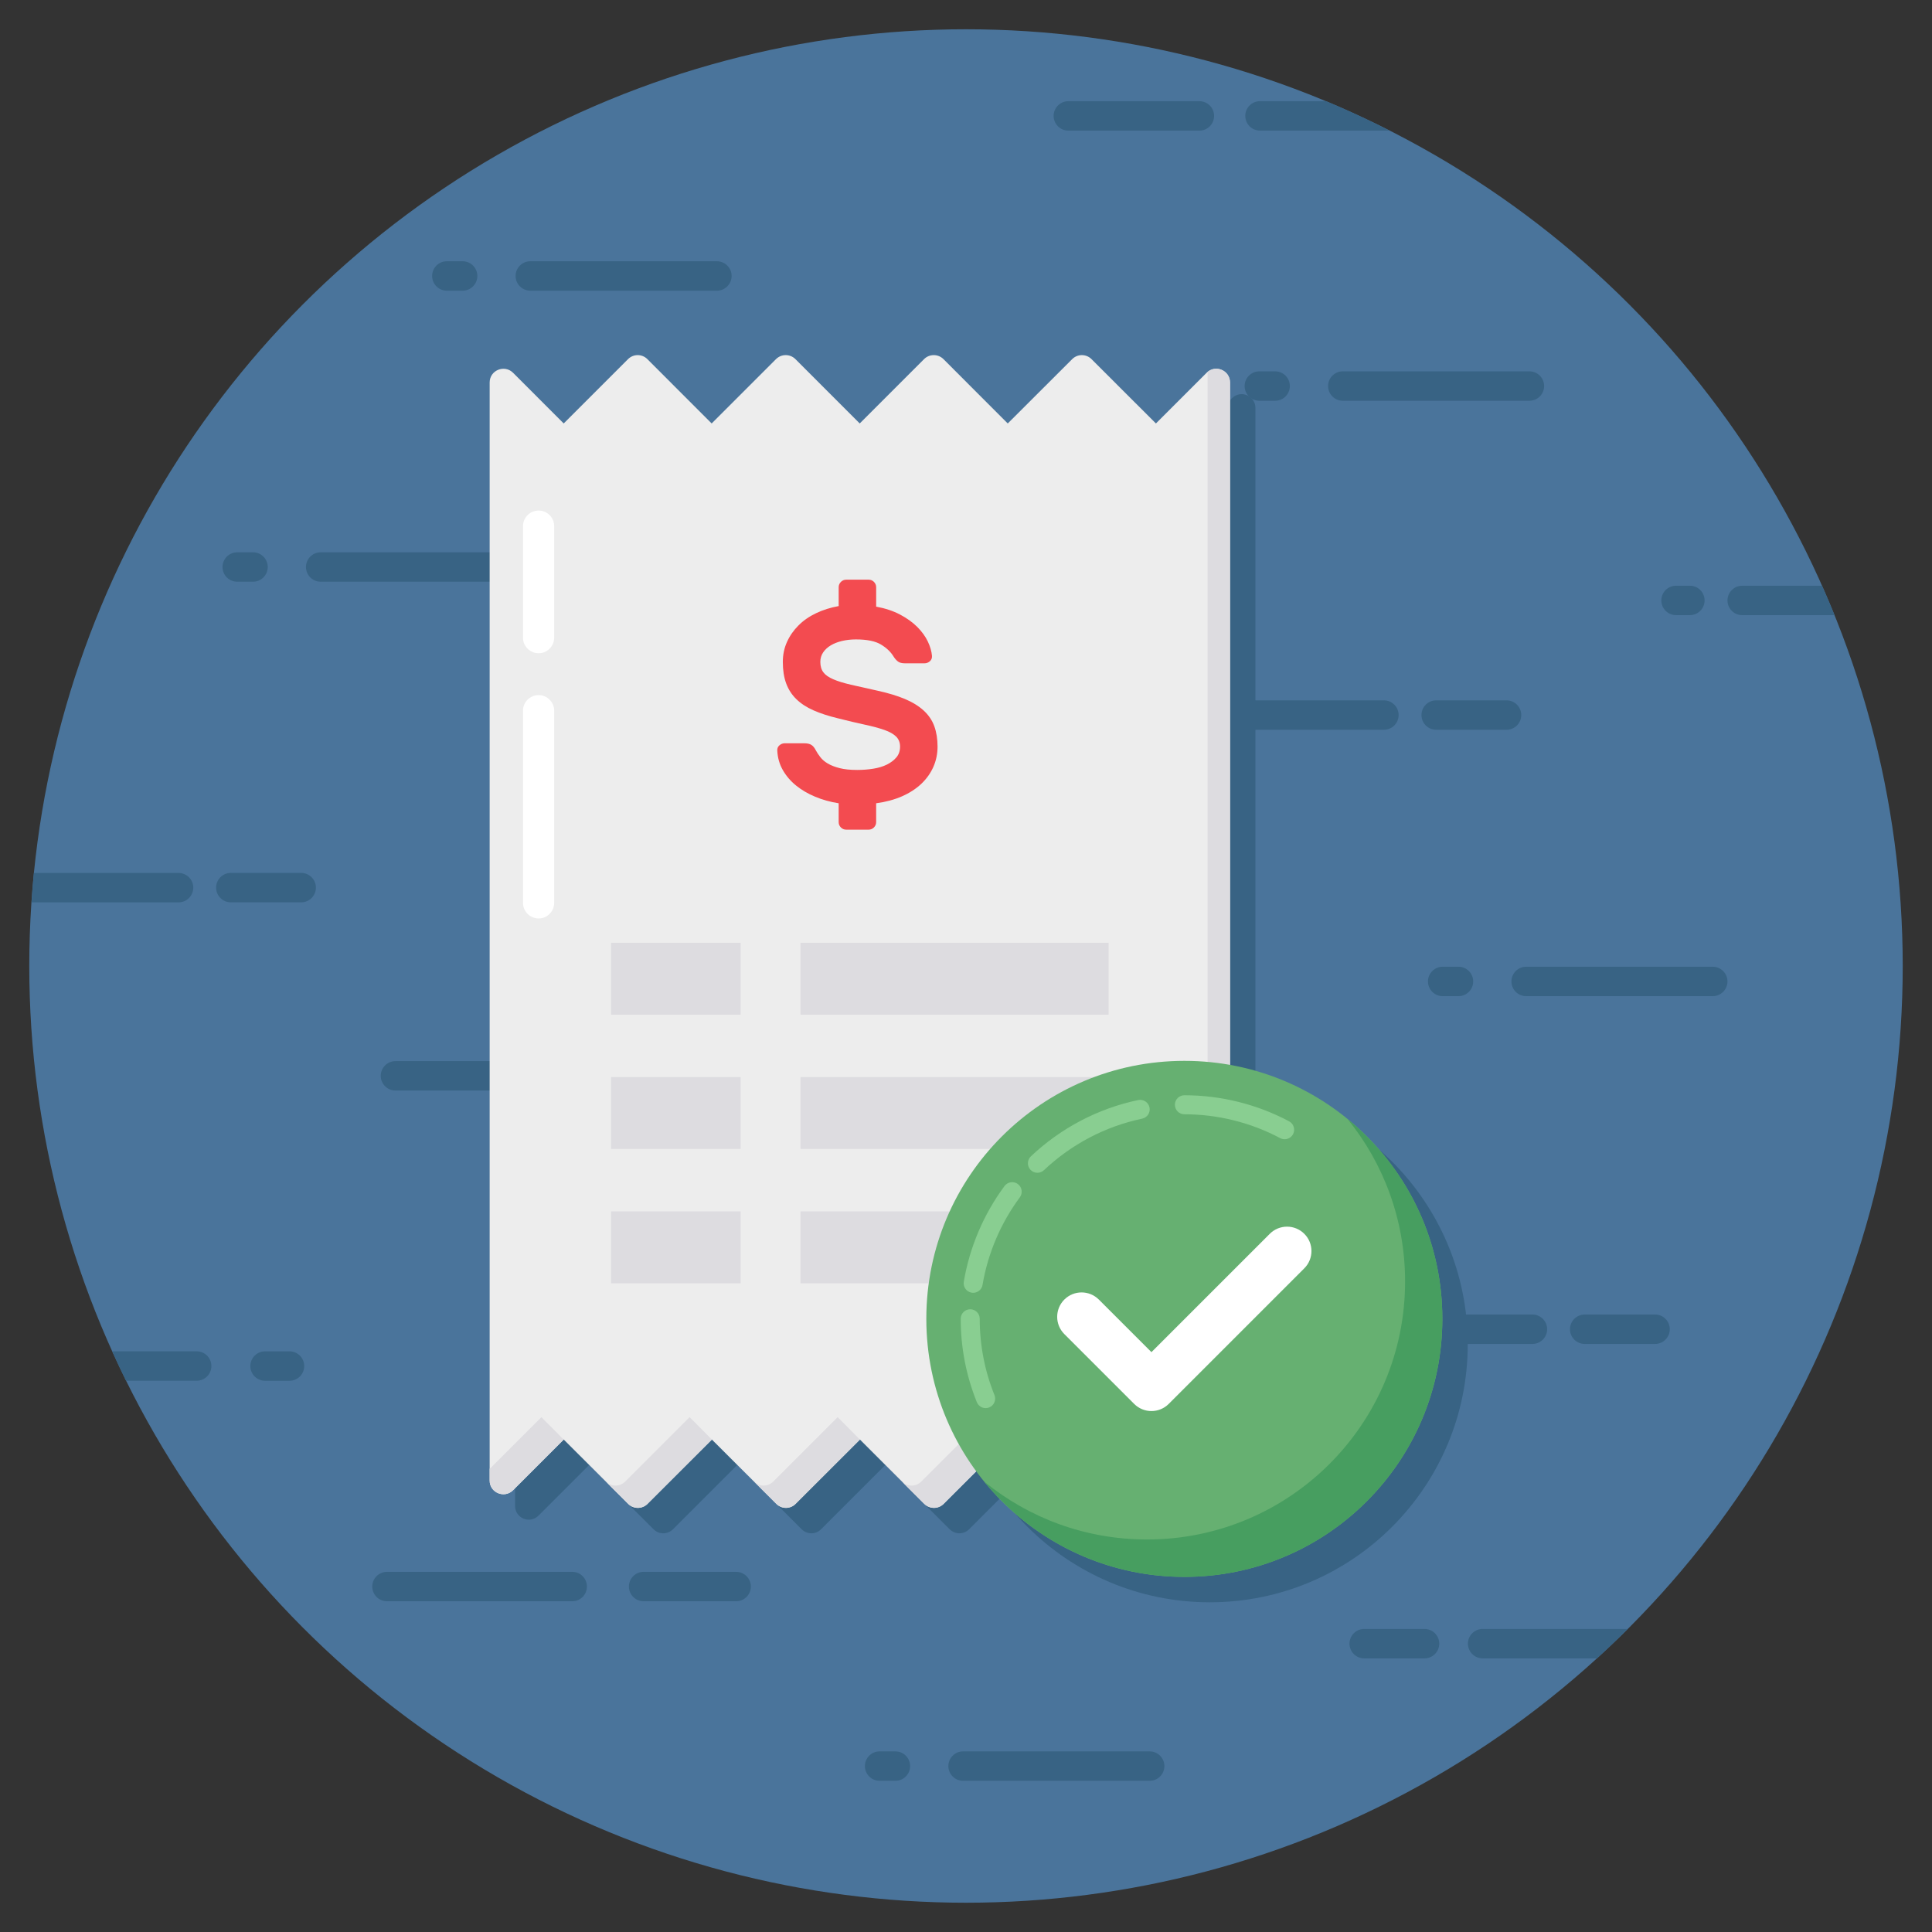 <svg xmlns="http://www.w3.org/2000/svg" enable-background="new 0 0 132 132" viewBox="0 0 132 132"><rect x="0" y="0" width="132" height="132" fill="#333333" stroke="none"/><circle cx="66" cy="66" r="64" fill="#4A749B"/><path fill="#386384" d="M42.969 108.398c0-.555.45-1.005 1.005-1.005h6.322c.553 0 1.005.452 1.005 1.005s-.452 1.005-1.005 1.005h-6.322C43.419 109.403 42.969 108.953 42.969 108.398L42.969 108.398zM40.101 108.398L40.101 108.398c0 .555-.45 1.005-1.005 1.005H26.439c-.555 0-1.005-.45-1.005-1.005l0 0c0-.555.45-1.005 1.005-1.005h12.657C39.651 107.392 40.101 107.842 40.101 108.398zM101.298 111.294c-.555 0-1.005.45-1.005 1.005s.45 1.005 1.005 1.005h7.81c.718-.655 1.421-1.324 2.109-2.01H101.298zM92.201 112.3c0-.555.45-1.005 1.005-1.005l4.123 0c.553 0 1.005.452 1.005 1.005s-.452 1.005-1.005 1.005h-4.123C92.651 113.305 92.201 112.855 92.201 112.3L92.201 112.3zM119.031 42.029h6.309c-.273-.676-.559-1.346-.854-2.01h-5.454c-.555 0-1.005.45-1.005 1.005C118.026 41.579 118.476 42.029 119.031 42.029zM114.512 40.018h.946c.555 0 1.005.45 1.005 1.005l0 0c0 .555-.45 1.005-1.005 1.005h-.946c-.555 0-1.005-.45-1.005-1.005v-0C113.507 40.468 113.957 40.018 114.512 40.018zM44.03 73.504c0 .555-.45 1.005-1.005 1.005l-16.007 0c-.553 0-1.005-.452-1.005-1.005s.452-1.005 1.005-1.005l16.007-0C43.58 72.499 44.03 72.949 44.03 73.504L44.03 73.504zM45.591 73.504L45.591 73.504c0-.555.45-1.005 1.005-1.005h4.808c.555 0 1.005.45 1.005 1.005l0 0c0 .555-.45 1.005-1.005 1.005h-4.808C46.041 74.509 45.591 74.059 45.591 73.504zM95.558 48.855c0 .555-.45 1.005-1.005 1.005l-16.007 0c-.553 0-1.005-.452-1.005-1.005s.452-1.005 1.005-1.005l16.007 0C95.108 47.85 95.558 48.3 95.558 48.855L95.558 48.855zM97.119 48.855L97.119 48.855c0-.555.45-1.005 1.005-1.005h4.808c.555 0 1.005.45 1.005 1.005v0c0 .555-.45 1.005-1.005 1.005h-4.808C97.569 49.86 97.119 49.41 97.119 48.855zM2.155 61.653c.04-.68.1-1.35.16-2.01h9.88c.56 0 1.01.45 1.01 1 0 .56-.45 1.01-1.01 1.01H2.155zM14.765 60.645L14.765 60.645c0-.555.45-1.005 1.005-1.005h4.808c.555 0 1.005.45 1.005 1.005l0 0c0 .555-.45 1.005-1.005 1.005h-4.808C15.215 61.65 14.765 61.2 14.765 60.645zM105.705 90.817c0 .555-.45 1.005-1.005 1.005H88.692c-.553 0-1.005-.452-1.005-1.005s.452-1.005 1.005-1.005l16.007-0C105.255 89.812 105.705 90.262 105.705 90.817L105.705 90.817zM107.266 90.817L107.266 90.817c0-.555.45-1.005 1.005-1.005h4.808c.555 0 1.005.45 1.005 1.005l0 0c0 .555-.45 1.005-1.005 1.005h-4.808C107.716 91.823 107.266 91.373 107.266 90.817zM90.609 6.913h-4.523c-.555 0-1.005.45-1.005 1.005v0c0 .555.45 1.005 1.005 1.005h8.85C93.521 8.205 92.082 7.528 90.609 6.913zM72.991 8.924l8.955 0c.555 0 1.005-.45 1.005-1.005v0c0-.555-.45-1.005-1.005-1.005l-8.955 0c-.553 0-1.005.452-1.005 1.005C71.986 8.472 72.438 8.924 72.991 8.924zM48.982 19.86l-12.75 0c-.555 0-1.005-.45-1.005-1.005v0c-0-.555.45-1.005 1.005-1.005l12.75 0c.553 0 1.005.452 1.005 1.005C49.987 19.408 49.535 19.86 48.982 19.86zM32.614 18.855c0.0.555-.45 1.005-1.005 1.005l-1.08 0c-.555 0-1.005-.45-1.005-1.005-0-.555.45-1.005 1.005-1.005h1.08C32.164 17.85 32.614 18.3 32.614 18.855L32.614 18.855zM78.55 121.67H65.8c-.555 0-1.005-.45-1.005-1.005l0 0c-0-.555.45-1.005 1.005-1.005h12.75c.553 0 1.005.452 1.005 1.005C79.555 121.217 79.103 121.67 78.55 121.67zM62.182 120.665c0.0.555-.45 1.005-1.005 1.005l-1.08-0c-.555 0-1.005-.45-1.005-1.005-0-.555.45-1.005 1.005-1.005h1.08C61.732 119.659 62.182 120.109 62.182 120.665L62.182 120.665zM117.021 68.06h-12.75c-.555 0-1.005-.45-1.005-1.005l0 0c-0-.555.45-1.005 1.005-1.005h12.75c.553 0 1.005.452 1.005 1.005C118.026 67.608 117.574 68.06 117.021 68.06zM100.653 67.055c0.0.555-.45 1.005-1.005 1.005h-1.08c-.555 0-1.005-.45-1.005-1.005-0-.555.45-1.005 1.005-1.005l1.08 0C100.203 66.05 100.653 66.5 100.653 67.055L100.653 67.055zM34.66 39.745l-12.75 0c-.555 0-1.005-.45-1.005-1.005v0c-0-.555.45-1.005 1.005-1.005l12.75 0c.553 0 1.005.452 1.005 1.005C35.666 39.293 35.213 39.745 34.66 39.745zM18.293 38.74c0.0.555-.45 1.005-1.005 1.005h-1.08c-.555 0-1.005-.45-1.005-1.005-0-.555.45-1.005 1.005-1.005h1.08C17.842 37.734 18.292 38.184 18.293 38.74L18.293 38.74zM104.494 27.381l-12.75 0c-.555 0-1.005-.45-1.005-1.005v0c-0-.555.45-1.005 1.005-1.005l12.75 0c.553 0 1.005.452 1.005 1.005C105.499 26.929 105.047 27.381 104.494 27.381zM88.126 26.376c0.0.555-.45 1.005-1.005 1.005h-1.08c-.555 0-1.005-.45-1.005-1.005-0-.555.45-1.005 1.005-1.005l1.08 0C87.676 25.371 88.126 25.821 88.126 26.376L88.126 26.376zM20.785 93.333L20.785 93.333c0 .555-.45 1.005-1.005 1.005h-1.671c-.555 0-1.005-.45-1.005-1.005l0 0c0-.555.45-1.005 1.005-1.005l1.671-0C20.335 92.327 20.785 92.778 20.785 93.333zM13.439 92.327H7.668c.305.676.616 1.348.944 2.01h4.826c.555 0 1.005-.45 1.005-1.005S13.994 92.327 13.439 92.327z"/><path fill="#386384" d="M85.774,27.87v75.019c0,0.837-1.008,1.255-1.598,0.665l-3.456-3.463
			l-4.396,4.396c-0.363,0.363-0.96,0.363-1.323,0l-4.396-4.396l-4.396,4.396
			c-0.363,0.363-0.953,0.363-1.323,0l-4.396-4.396l-4.396,4.396c-0.363,0.363-0.953,0.363-1.317,0
			l-4.403-4.396l-4.396,4.396c-0.363,0.363-0.96,0.363-1.323,0l-4.402-4.396l-3.463,3.463
			c-0.59,0.59-1.598,0.171-1.598-0.658v-75.026c0-0.837,1.008-1.248,1.598-0.665l3.463,3.463
			l4.396-4.396c0.363-0.363,0.953-0.363,1.317,0l4.396,4.396l4.396-4.396
			c0.363-0.363,0.96-0.363,1.323,0l4.396,4.396l4.396-4.396c0.363-0.363,0.96-0.363,1.323,0
			l4.396,4.396l4.403-4.396c0.363-0.363,0.953-0.363,1.317,0l4.403,4.396l3.463-3.463
			C84.765,26.615,85.774,27.033,85.774,27.87z"/><path fill="#386384" d="M100.281,91.84c0,9.736-7.886,17.634-17.622,17.634s-17.634-7.897-17.634-17.634
			s7.897-17.622,17.634-17.622S100.281,82.103,100.281,91.84z"/><g><path fill="#EDEDED" d="M84.037,26.133v75.019c0,0.837-1.008,1.255-1.598,0.665l-3.456-3.463l-4.396,4.396
			c-0.363,0.363-0.96,0.363-1.323,0l-4.396-4.396l-4.396,4.396c-0.363,0.363-0.953,0.363-1.323,0
			l-4.396-4.396l-4.396,4.396c-0.363,0.363-0.953,0.363-1.317,0l-4.403-4.396l-4.396,4.396
			c-0.363,0.363-0.96,0.363-1.323,0l-4.402-4.396l-3.463,3.463c-0.59,0.59-1.598,0.171-1.598-0.658
			v-75.026c0-0.837,1.008-1.248,1.598-0.665l3.463,3.463l4.396-4.396c0.363-0.363,0.953-0.363,1.317,0
			l4.396,4.396l4.396-4.396c0.363-0.363,0.96-0.363,1.323,0l4.396,4.396l4.396-4.396
			c0.363-0.363,0.96-0.363,1.323,0L68.854,28.931l4.403-4.396c0.363-0.363,0.953-0.363,1.317,0
			l4.403,4.396l3.463-3.463C83.029,24.878,84.037,25.296,84.037,26.133z"/><path fill="#DDDCE0" d="M36.991 96.823l1.523 1.534-3.457 3.457c-.589.589-1.601.178-1.601-.656v-.811c.022-.011.044-.033.067-.056L36.991 96.823zM47.117 96.823l1.523 1.534-4.401 4.39c-.356.367-.956.367-1.323 0l-1.523-1.523c.367.367.956.367 1.323 0L47.117 96.823zM57.231 96.823l1.523 1.534-4.401 4.39c-.356.367-.945.367-1.311 0l-1.523-1.523c.356.367.945.367 1.312 0L57.231 96.823zM67.346 96.823l1.523 1.534-4.401 4.39c-.356.367-.945.367-1.323 0l-1.523-1.523c.367.367.956.367 1.323 0L67.346 96.823zM77.46 96.823l1.523 1.534-4.39 4.39c-.367.367-.967.367-1.334 0l-1.523-1.523c.367.367.956.367 1.323 0L77.46 96.823zM84.04 26.133v75.013c0 .845-1.011 1.256-1.6.667l-1.523-1.523c.589.589 1.589.167 1.589-.667V25.411C83.106 24.911 84.04 25.333 84.04 26.133z"/><path fill="#F34B50" d="M59.861,41.447c0.619,0.114,1.165,0.294,1.632,0.541
				c0.468,0.247,0.86,0.529,1.177,0.845c0.315,0.317,0.556,0.649,0.721,0.996
				c0.164,0.348,0.258,0.674,0.284,0.978c0.012,0.152-0.036,0.275-0.142,0.37
				c-0.108,0.095-0.232,0.143-0.371,0.143h-1.328c-0.215,0-0.377-0.041-0.483-0.124
				c-0.108-0.083-0.207-0.193-0.295-0.332c-0.19-0.317-0.477-0.592-0.863-0.826
				c-0.386-0.234-0.958-0.351-1.717-0.351c-0.329,0-0.642,0.035-0.939,0.104
				c-0.298,0.07-0.558,0.171-0.778,0.303s-0.395,0.294-0.522,0.484s-0.19,0.405-0.19,0.646
				c0,0.291,0.07,0.528,0.208,0.711c0.139,0.184,0.364,0.342,0.675,0.475
				c0.309,0.133,0.707,0.256,1.195,0.37c0.486,0.114,1.078,0.246,1.775,0.398
				c0.758,0.164,1.401,0.358,1.926,0.579c0.525,0.221,0.954,0.487,1.29,0.797
				c0.335,0.31,0.576,0.667,0.721,1.072c0.145,0.405,0.219,0.867,0.219,1.385
				c0,0.493-0.096,0.956-0.286,1.385c-0.19,0.431-0.465,0.816-0.825,1.158
				c-0.361,0.341-0.8,0.626-1.319,0.853c-0.519,0.228-1.107,0.386-1.765,0.475v1.29
				c0,0.139-0.051,0.259-0.151,0.361c-0.102,0.101-0.222,0.152-0.361,0.152h-1.537
				c-0.139,0-0.259-0.051-0.361-0.152c-0.1-0.101-0.151-0.222-0.151-0.361v-1.29
				c-0.568-0.089-1.104-0.237-1.603-0.446c-0.5-0.208-0.937-0.465-1.31-0.768
				c-0.374-0.303-0.673-0.655-0.902-1.053c-0.227-0.398-0.354-0.838-0.378-1.319
				c-0.014-0.152,0.034-0.275,0.142-0.37c0.107-0.095,0.23-0.143,0.369-0.143h1.328
				c0.216,0,0.38,0.039,0.494,0.114c0.114,0.076,0.208,0.19,0.284,0.341
				c0.088,0.164,0.196,0.33,0.323,0.493c0.127,0.164,0.298,0.31,0.513,0.437
				c0.215,0.126,0.483,0.231,0.806,0.313c0.323,0.083,0.724,0.124,1.205,0.124
				c0.38,0,0.748-0.029,1.101-0.086s0.664-0.151,0.93-0.284c0.266-0.134,0.48-0.297,0.646-0.493
				c0.164-0.196,0.247-0.44,0.247-0.731c0-0.278-0.09-0.506-0.266-0.683
				c-0.178-0.178-0.446-0.329-0.806-0.456c-0.361-0.127-0.808-0.247-1.339-0.361
				c-0.531-0.114-1.144-0.259-1.841-0.436c-0.632-0.152-1.186-0.332-1.66-0.541
				c-0.474-0.208-0.866-0.465-1.177-0.768c-0.31-0.303-0.541-0.661-0.692-1.073
				c-0.153-0.411-0.229-0.901-0.229-1.47c0-0.493,0.096-0.949,0.286-1.367
				c0.188-0.417,0.451-0.794,0.788-1.129c0.334-0.335,0.737-0.614,1.205-0.835
				c0.468-0.222,0.981-0.383,1.537-0.484v-1.29c0-0.139,0.051-0.259,0.151-0.361
				c0.102-0.101,0.222-0.152,0.361-0.152h1.537c0.139,0,0.259,0.051,0.361,0.152
				c0.1,0.101,0.151,0.222,0.151,0.361V41.447z"/><rect width="8.853" height="4.913" x="41.75" y="64.411" fill="#DDDCE0"/><rect width="21.048" height="4.913" x="54.694" y="64.411" fill="#DDDCE0"/><rect width="8.853" height="4.913" x="41.75" y="73.588" fill="#DDDCE0"/><rect width="21.048" height="4.913" x="54.694" y="73.588" fill="#DDDCE0"/><rect width="8.853" height="4.913" x="41.75" y="82.766" fill="#DDDCE0"/><rect width="21.048" height="4.913" x="54.694" y="82.766" fill="#DDDCE0"/><path fill="#66B071" d="M98.545,90.103c0,9.736-7.886,17.634-17.622,17.634s-17.634-7.897-17.634-17.634
			s7.897-17.622,17.634-17.622S98.545,80.366,98.545,90.103z"/><path fill="#479E60" d="M98.545,90.099c0,9.737-7.88,17.639-17.617,17.639
			c-5.502,0-10.425-2.523-13.66-6.491c3.034,2.467,6.891,3.935,11.104,3.935
			c9.737,0,17.628-7.891,17.628-17.628c0-4.212-1.478-8.08-3.935-11.104
			C96.021,79.673,98.545,84.586,98.545,90.099z"/><path fill="#FFF" d="M78.67,96.408c-0.427,0-0.853-0.163-1.179-0.488l-4.773-4.772
				c-0.651-0.651-0.651-1.706,0-2.358c0.651-0.651,1.706-0.651,2.358,0l3.594,3.593l8.086-8.086
				c0.651-0.651,1.706-0.651,2.358,0s0.651,1.707,0,2.358l-9.265,9.265
				C79.524,96.245,79.097,96.408,78.67,96.408z"/><path fill="#89CE91" d="M87.77 77.836c-.103 0-.207-.024-.305-.076-2.002-1.065-4.265-1.629-6.543-1.629-.359 0-.65-.291-.65-.65s.291-.65.65-.65c2.491 0 4.965.616 7.154 1.781.316.168.437.562.269.879C88.228 77.711 88.004 77.836 87.77 77.836zM70.879 80.128c-.173 0-.345-.068-.473-.204-.246-.261-.234-.672.026-.919 2.054-1.939 4.59-3.269 7.335-3.847.342-.072.695.15.77.502.074.351-.15.696-.502.77-2.511.528-4.831 1.746-6.71 3.52C71.199 80.069 71.039 80.128 70.879 80.128zM66.491 88.328c-.036 0-.072-.003-.108-.009-.354-.06-.593-.395-.533-.749.394-2.351 1.355-4.611 2.783-6.538.214-.288.62-.349.909-.136.289.214.35.621.136.909-1.306 1.763-2.187 3.831-2.547 5.979C67.078 88.104 66.803 88.328 66.491 88.328zM67.343 96.207c-.257 0-.501-.154-.603-.407-.73-1.812-1.102-3.729-1.102-5.697 0-.359.291-.65.65-.65s.65.291.65.65c0 1.8.338 3.554 1.006 5.211.135.333-.026.712-.359.846C67.506 96.192 67.424 96.207 67.343 96.207z"/><path fill="#FFF" d="M37.863 35.942v7.63c0 .58-.48 1.06-1.06 1.06-.59 0-1.07-.48-1.07-1.06v-7.63c0-.58.48-1.06 1.07-1.06C37.383 34.882 37.863 35.362 37.863 35.942zM37.863 48.552V61.692c0 .58-.48 1.06-1.06 1.06-.59 0-1.07-.48-1.07-1.06V48.552c0-.58.48-1.06 1.07-1.06C37.383 47.492 37.863 47.972 37.863 48.552z"/></g></svg>